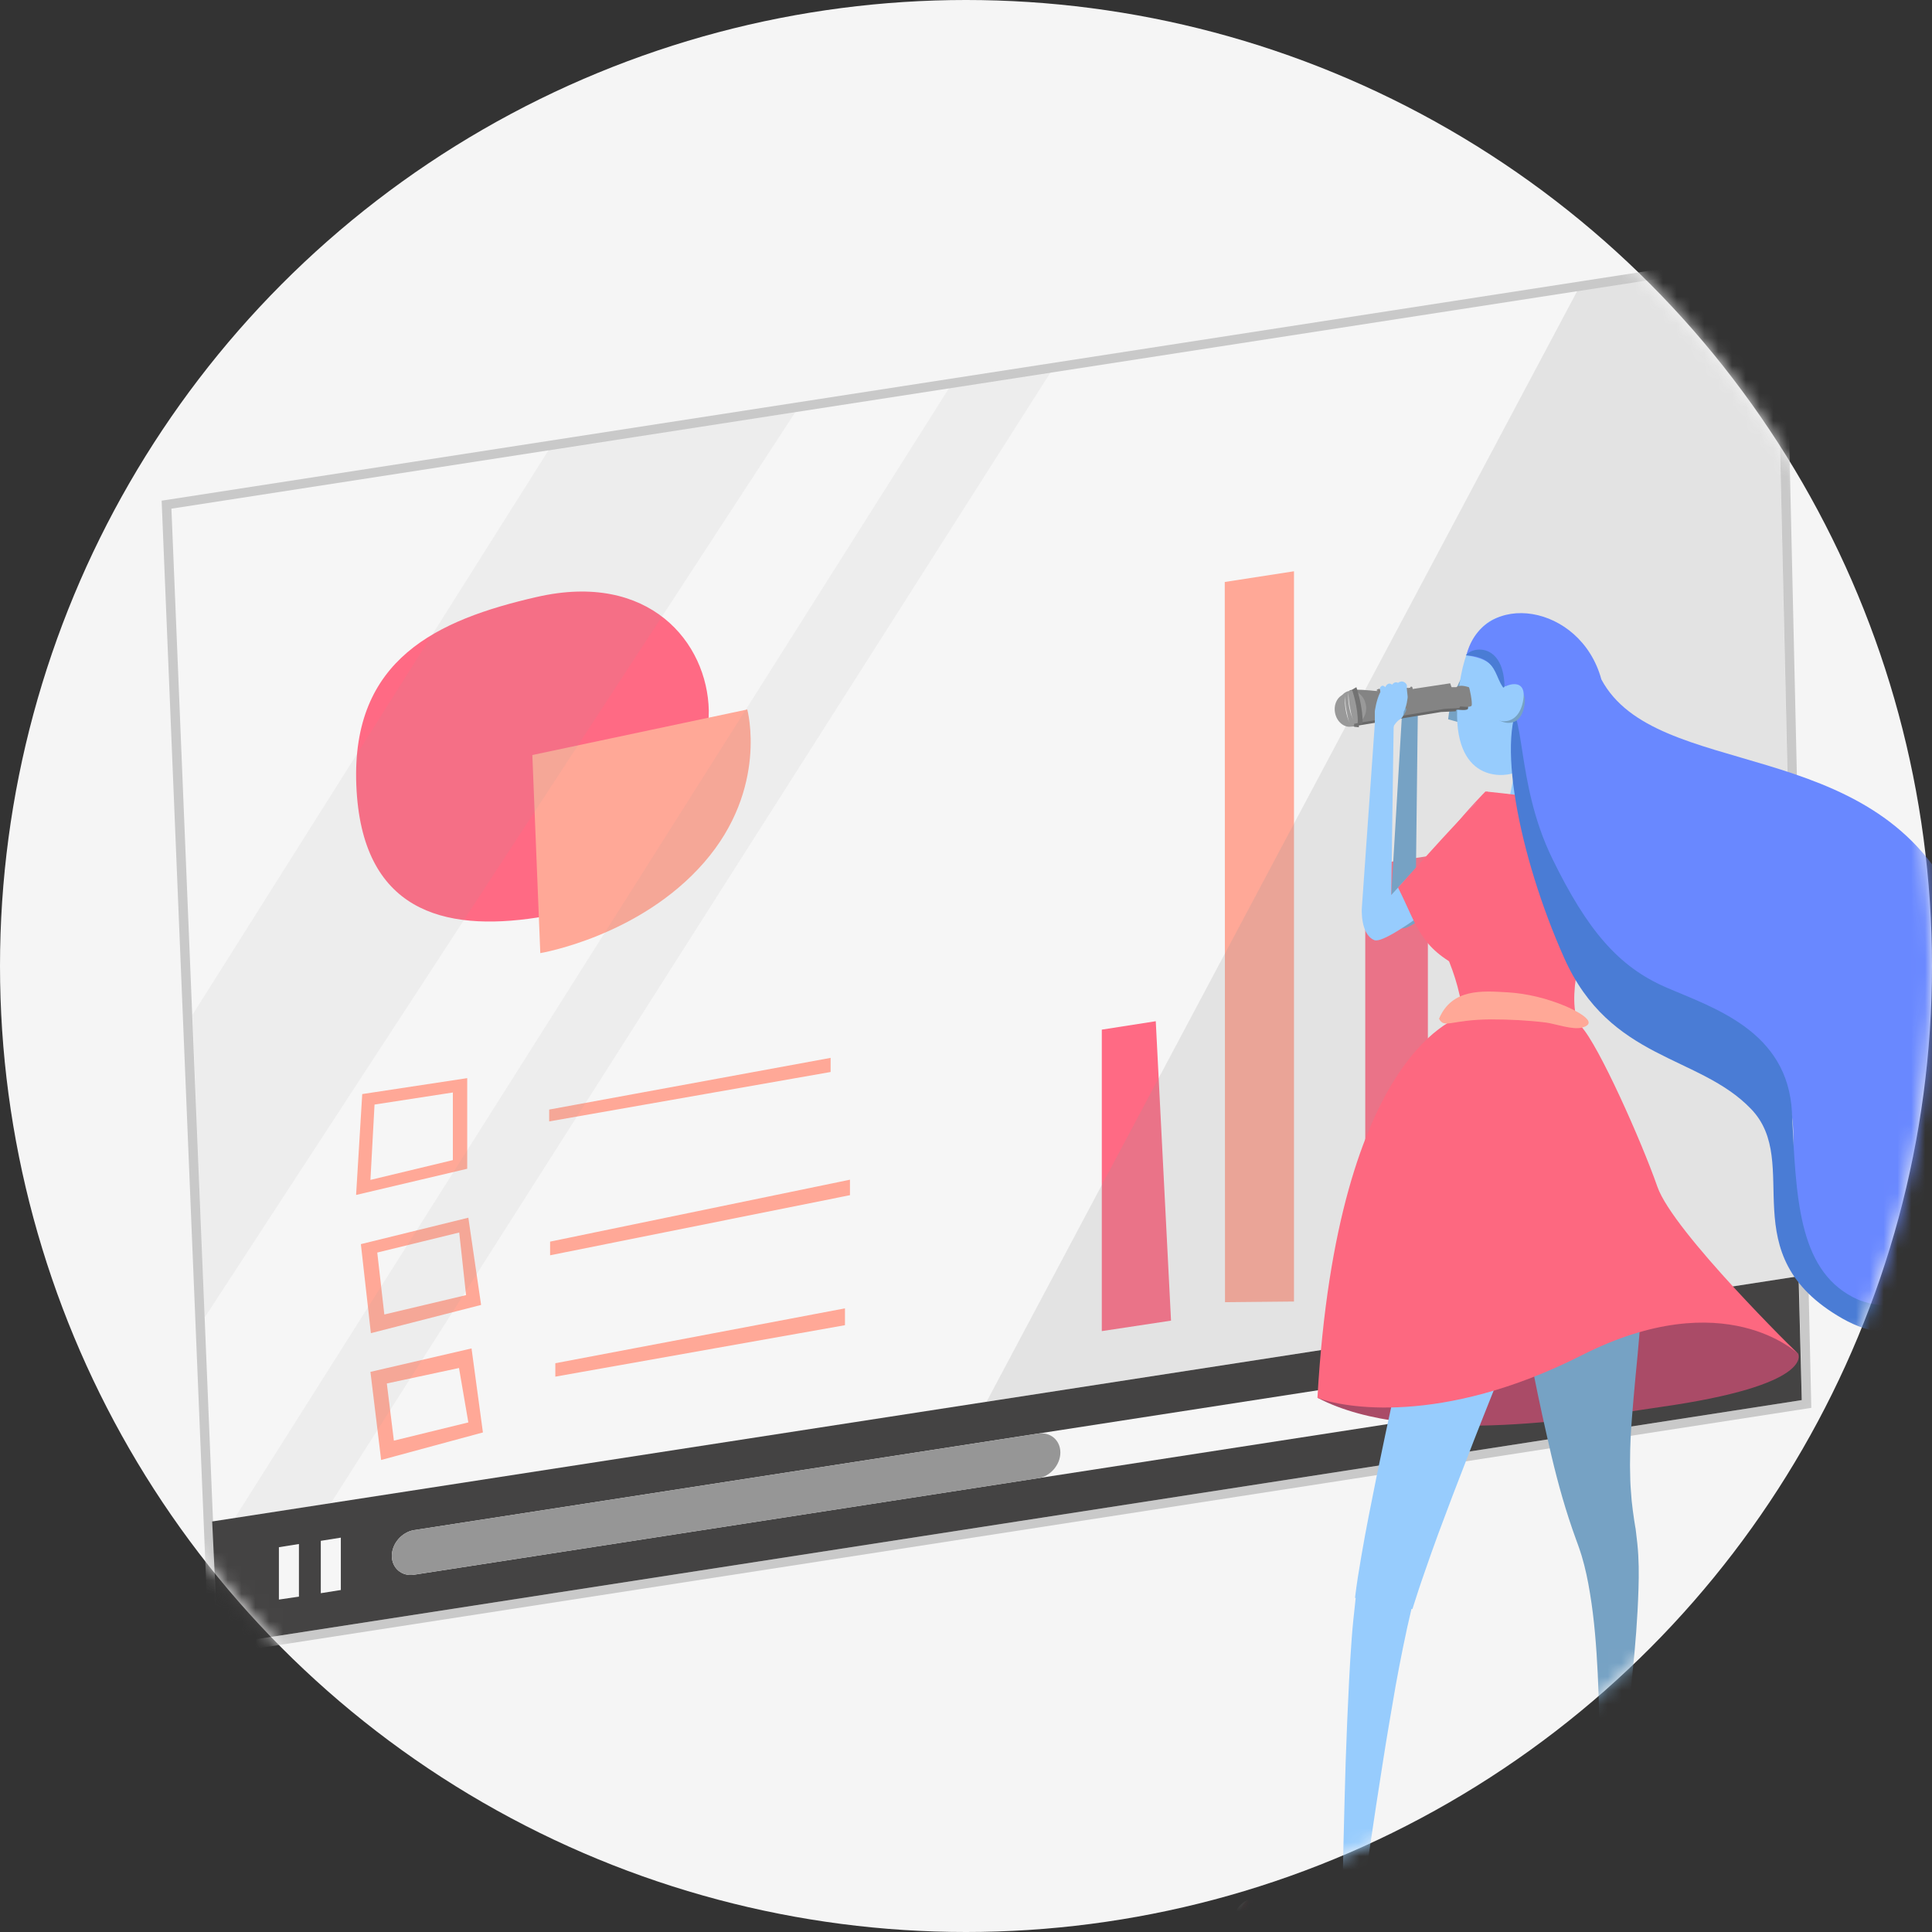 <svg xmlns="http://www.w3.org/2000/svg" xmlns:xlink="http://www.w3.org/1999/xlink" width="140" height="140" viewBox="0 0 140 140">
    <rect x="0" y="0" width="140" height="140" fill="#333333" stroke="none"/>
    <defs>
        <circle id="prefix__a" cx="70" cy="70" r="70"/>
    </defs>
    <g fill="none" fill-rule="evenodd">
        <mask id="prefix__b" fill="#fff">
            <use xlink:href="#prefix__a"/>
        </mask>
        <use fill="#F5F5F5" xlink:href="#prefix__a"/>
        <g mask="url(#prefix__b)">
            <g>
                <g>
                    <g fill-rule="nonzero">
                        <path fill="#F6F6F6" d="M3.845 101.591L119.278 83.737 117.381 0.478 0.429 18.579z" transform="translate(8 18) translate(3.63)"/>
                        <path fill="#C9C9C9" d="M119.625 84.018L3.531 101.987l-.017-.33L.083 18.281 117.71.099l1.914 83.919zM4.175 101.211l114.757-17.754L117.051.875.792 18.86l3.383 82.351z" transform="translate(8 18) translate(3.63)"/>
                        <path fill="#FF6A84" d="M27.258 25.262c8.151-1.881 12.375 3.283 12.474 8.233.083 4.95-5.709 13.959-12.457 14.998-6.765 1.04-12.722-.462-13.085-9.602-.363-9.141 5.874-11.98 13.068-13.63z" transform="translate(8 18) translate(3.63)"/>
                        <path fill="#FFA897" d="M26.945 36.712l.577 14.355s7.21-1.204 11.88-6.583c4.67-5.379 3.118-11.072 3.118-11.072l-15.576 3.3zM14.619 61.281l-.445 7.31 8.052-1.898v-6.567l-7.607 1.155zm6.567 4.785l-5.973 1.435.297-5.461 5.676-.874v4.9zM22.308 70.24l-7.788 1.915.726 6.451 7.986-2.046-.924-6.32zm-6.088 7.013l-.512-4.488 5.94-1.452.495 4.537-5.924 1.403zM22.539 79.712l-7.326 1.699.776 6.385 7.375-1.996-.825-6.088zm-5.627 6.682l-.511-4.142 5.23-1.121.677 3.943-5.395 1.32zM28.166 62.403L28.166 63.261 48.559 59.681 48.559 58.657zM28.232 71.973L28.232 72.963 49.962 68.607 49.962 67.485zM28.611 80.784L28.611 81.757 49.599 78.028 49.599 76.808z" transform="translate(8 18) translate(3.63)"/>
                        <path fill="#FF6A84" d="M68.211 56.611L68.211 78.457 73.227 77.698 72.121 56.001z" transform="translate(8 18) translate(3.63)"/>
                        <path fill="#FFA897" d="M77.121 24.172L77.138 76.362 82.137 76.313 82.137 23.397z" transform="translate(8 18) translate(3.63)"/>
                        <path fill="#FF6A84" d="M87.302 44.731L87.302 75.52 91.839 74.811 91.839 44.038z" transform="translate(8 18) translate(3.63)"/>
                        <path fill="#444343" d="M3.745 92.251L4.175 101.211 118.932 83.457 118.701 74.481z" transform="translate(8 18) translate(3.63)"/>
                        <path fill="#F6F6F6" d="M112.959 81.477L18.364 96.112c-.874.133-1.6-.478-1.6-1.369s.726-1.716 1.6-1.864l94.595-14.636c.874-.132 1.6.479 1.6 1.37 0 .89-.725 1.732-1.6 1.864z" transform="translate(8 18) translate(3.63)"/>
                        <path fill="#969696" d="M63.608 89.117l-45.243 6.995c-.875.133-1.601-.478-1.601-1.369s.726-1.716 1.6-1.864l45.243-6.997c.875-.132 1.601.479 1.601 1.37 0 .891-.726 1.733-1.6 1.865z" transform="translate(8 18) translate(3.63)"/>
                        <path fill="#F6F6F6" d="M10.032 97.697L8.58 97.911 8.58 94.116 10.032 93.885zM13.068 97.218L11.616 97.449 11.616 93.654 13.068 93.423z" transform="translate(8 18) translate(3.63)"/>
                        <path fill="#969696" d="M2.326 55.523L28.133 14.602 46.002 11.864 3.201 77.468zM5.379 92.004L57.139 10.131 64.499 8.976 12.342 90.931z" opacity=".1" transform="translate(8 18) translate(3.63)"/>
                        <path fill="#969696" d="M59.862 83.573L102.663 3.086 117.051 0.875 118.701 74.481z" opacity=".2" transform="translate(8 18) translate(3.63)"/>
                    </g>
                    <g transform="translate(8 18) translate(3.63) translate(77.88 26.4)">
                        <path fill="#AA4B67" fill-rule="nonzero" d="M8.811 53.295s-.907 1.518-2.838 3.597c7.062 3.729 20.576 1.27 24.767.676 11.335-1.6 10.048-3.877 10.048-3.877s-13.662-14.57-31.977-.396z"/>
                        <path fill="#FD6880" fill-rule="nonzero" d="M9.603 98.456c-1.881-.215-8.052-2.806-8.96-3.317-.808-.462-.94-2.392 2.442-2.013 1.354.148 7.211 3.02 7.211 3.02s.297 2.425-.693 2.31zM6.814 94.198s-1.006-1.32-.857-1.517c.131-.182 2.177-1.403 2.293-.809.116.594.214 2.624-.214 2.772-.446.181-1.221-.446-1.221-.446z"/>
                        <g fill-rule="nonzero">
                            <path fill="#C62A5E" d="M0.297 2.095L0.297 0.346 1.865 0.214 3.482 1.188 3.053 3.069z" transform="translate(6.765 93.06)"/>
                            <path fill="#FD6880" d="M1.831.38l1.469.89-.363 1.601L.462 1.98V.495L1.832.38m.065-.33L.133.197v1.997l3.036 1.089.495-2.178L1.898.05z" transform="translate(6.765 93.06)"/>
                        </g>
                        <path fill="#C62A5E" fill-rule="nonzero" d="M3.184 93.472c.363.083.71.166 1.073.248.347.099.71.198 1.056.297.347.099.71.198 1.04.347.33.148.66.313.957.544l-.017.033c-.363-.082-.71-.181-1.056-.297-.346-.116-.676-.264-1.006-.396-.33-.132-.677-.264-1.024-.38-.346-.131-.676-.247-1.022-.362v-.034z"/>
                        <path fill="#FFF" fill-rule="nonzero" d="M5.692 93.918s-.89-.495-1.336.544M6.501 94.215s-.891-.495-1.337.544"/>
                        <path fill="#97CCFD" fill-rule="nonzero" d="M21.12 50.44c-.742 1.799-1.469 3.614-2.195 5.429-.726 1.815-1.451 3.63-2.145 5.445-.709 1.815-1.402 3.63-2.079 5.461l-.495 1.37-.478 1.37c-.165.462-.313.907-.462 1.353-.149.445-.28.89-.429 1.336l-.066-.016c-.099.462-.215.907-.314 1.369l-.296 1.403-.281 1.419-.264 1.418c-.33 1.898-.66 3.829-.957 5.743-.61 3.844-1.171 7.705-1.7 11.55-.049.33-.362.577-.692.528-.314-.05-.545-.314-.528-.627.049-3.911.148-7.805.263-11.732.066-1.963.149-3.91.248-5.874l.082-1.469.1-1.484c.032-.496.082-.99.131-1.502.05-.495.116-1.023.165-1.535l-.049-.016c.066-.511.132-1.04.214-1.535.083-.494.165-1.006.248-1.501l.264-1.485.28-1.469c.38-1.946.776-3.893 1.188-5.824.413-1.93.825-3.861 1.255-5.775.428-1.93.857-3.844 1.303-5.775l.017-.05c.511-2.178 2.672-3.53 4.85-3.019 2.179.512 3.532 2.673 3.02 4.851-.05.231-.116.462-.198.644z"/>
                        <path fill="#FD6880" fill-rule="nonzero" d="M10.296 97.103l.116-2.921s-1.271.627-1.882.578c-.61-.05-2.078-.859-2.078-.859-.066-.032-.149.034-.133.1l.463 2.689c.016.017 2.012 1.584 3.514.413z"/>
                        <path fill="#FFF" fill-rule="nonzero" d="M10.362 97.267s-.924-.132-.924.694c-2.31-.297-8.795-3.185-8.96-3.416-.164-.248-.148-.858.463-1.27-.33.066-1.535.99-.512 1.748 1.897 1.386 7.507 3.334 9.059 3.482.792.066.924.248.874-1.237z"/>
                        <circle cx="7.689" cy="95.716" r="1" fill="#FFF" fill-rule="nonzero"/>
                        <path fill="#FD6880" fill-rule="nonzero" d="M28.067 91.493c-1.75-.215-7.508-2.624-8.366-3.102-.759-.43-.875-2.245 2.277-1.882 1.254.132 6.732 2.822 6.732 2.822s.297 2.26-.643 2.162zM25.476 87.516s-.924-1.238-.808-1.403c.131-.181 2.046-1.303 2.145-.758.099.544.198 2.441-.198 2.59-.413.149-1.139-.429-1.139-.429z"/>
                        <g fill-rule="nonzero">
                            <path fill="#C62A5E" d="M0.297 1.947L0.297 0.314 1.749 0.198 3.267 1.105 2.871 2.854z" transform="translate(25.41 86.46)"/>
                            <path fill="#FD6880" d="M1.716.346l1.37.825-.33 1.485-2.31-.825V.446l1.27-.1M1.782.05L.149.181v1.864L2.97 3.053l.462-2.03L1.782.05z" transform="translate(25.41 86.46)"/>
                        </g>
                        <path fill="#C62A5E" fill-rule="nonzero" d="M22.077 86.84c.66.132 1.32.313 1.98.511.33.099.66.181.974.33.313.132.61.297.89.511l-.016.017c-.347-.066-.66-.181-.99-.28-.313-.1-.627-.248-.94-.38-.628-.248-1.271-.479-1.915-.693l.017-.016z"/>
                        <path fill="#FFF" fill-rule="nonzero" d="M24.585 87.087s-.825-.462-1.238.511M25.179 87.532s-.825-.462-1.237.512"/>
                        <path fill="#76A2C4" fill-rule="nonzero" d="M26.598 40.64c.413.181.726.395 1.007.61.148.099.264.215.379.33.115.116.231.215.33.33.413.446.677.908.858 1.386.181.479.264.957.28 1.468l.05 1.485c.033 1.997-.05 4.01-.214 6.04l-.133 1.517-.148 1.535c-.099 1.023-.181 2.03-.264 3.053-.082 1.023-.132 2.029-.132 3.019-.017.495.017.99.017 1.485.016.495.066.973.099 1.452.049.479.115.957.181 1.403l.066.412c.033.148.05.297.066.445l.05.43.049.428c.116 1.123.116 2.212.082 3.267-.066 2.112-.23 4.175-.445 6.204-.198 2.03-.429 4.06-.643 6.073-.066.511-.1 1.006-.149 1.517l-.165 1.519-.132 1.517c-.017.248-.033.512-.066.76l-.05.758c-.016.364-.33.627-.676.611-.346-.017-.627-.314-.61-.677v-.115c.099-1.996.115-4.026.115-6.023 0-2.013-.033-4.009-.132-5.989-.099-1.98-.248-3.944-.561-5.825-.149-.94-.347-1.864-.594-2.689l-.099-.314-.099-.296c-.033-.1-.066-.199-.099-.281-.033-.099-.066-.165-.115-.314-.198-.528-.364-1.039-.529-1.534-.66-2.03-1.155-4.026-1.6-6.039-.462-2.013-.874-4.01-1.254-6.006l-.578-3.003-.56-3.003-.264-1.502-.281-1.501c-.083-.495-.198-1.006-.297-1.502-.05-.247-.099-.495-.165-.759-.05-.247-.115-.495-.181-.759-.33-1.32.494-2.656 1.814-2.986.561-.132 1.122-.066 1.617.148l4.175 1.914z"/>
                        <path fill="#FD6880" fill-rule="nonzero" d="M28.727 90.239l.099-2.723s-1.189.578-1.75.544c-.577-.032-1.93-.791-1.93-.791-.066-.034-.132.032-.116.099l.43 2.508c-.017-.017 1.848 1.451 3.267.362z"/>
                        <path fill="#FFF" fill-rule="nonzero" d="M28.776 90.37s-.858-.132-.858.644c-2.145-.264-8.217-2.97-8.366-3.184-.148-.231-.131-.809.43-1.189-.314.05-1.436.924-.479 1.634 1.765 1.287 7.012 3.118 8.448 3.25.759.066.875.231.825-1.154z"/>
                        <path fill="#76A2C4" fill-rule="nonzero" d="M17.127 3.58s-1.468 1.816-1.7 4.142l.941.264"/>
                        <path fill="#97CCFD" fill-rule="nonzero" d="M20.229 11.6c-.99.379-4.752.594-4.075-5.676.858-7.871 5.28-5.297 5.28-5.297s4.24 3.135 1.369 8.564l-1.32 7.754c-.248.875-1.947-.676-2.063-1.171"/>
                        <path fill="#FD6880" fill-rule="nonzero" d="M16.517 29.205S7.409 31.35 5.957 56.892c1.782.693 8.942 2.079 19.156-3.086 10.395-5.263 15.675-.098 15.675-.098s-9.058-8.844-10.197-12.111c-1.139-3.267-4.257-10.264-5.527-11.617-1.007-1.072-.462-5.56 1.435-8.629 1.733-2.822 1.089-4.092 1.089-4.092s1.666-1.832.066-2.657c-1.765-.89-9.52-1.65-9.52-1.65s-5.215 5.231-4.67 7.31c.726 2.854 2.557 4.867 3.053 8.943z"/>
                        <g fill-rule="nonzero">
                            <path fill="#6988FF" d="M.083 3.086C1.302-1.7 8.365-.676 9.867 4.835c3.943 7.375 19.618 3.91 25.525 15.971 4.835 9.851-7.623 23.001 6.122 22.87 0 0-5.445 11.55-13.596 6.913-8.151-4.636-1.666-12.738-5.445-16.681-3.795-3.944-11.5-3.515-14.833-10.99C4.306 15.462 4.01 10.132 3.497 5.71 1.683 4.934 3.003 3.498.082 3.086z" transform="translate(16.665)"/>
                            <path fill="#4A7CD5" d="M27.34 51.15c-8.15-4.636-2.837-11.27-6.633-15.197-3.794-3.943-10.197-3.465-13.53-10.923-3.332-7.457-5.032-16.384-2.97-18.942-2.672-.181-.99-2.854-4.157-3.002.544-.743 3.184-.924 2.755 3.283 1.666.495.775 5.841 3.498 11.434 2.558 5.247 4.818 7.838 8.2 9.323 3.4 1.485 8.894 3.135 9.174 9.108.297 5.973.413 11.286 4.422 13.365 4.01 2.079 10.824-1.386 13.415-5.923 0 0-6.023 12.11-14.174 7.474z" transform="translate(16.665)"/>
                        </g>
                        <g fill-rule="nonzero">
                            <path fill="#76A2C4" d="M.544.544c.1-.264 1.997-.66 1.568 1.222-.413 1.798-2.063.907-1.98.692" transform="translate(18.81 5.115)"/>
                            <path fill="#97CCFD" d="M.478.462c.1-.297 1.98-1.073 1.552.907C1.617 3.284-.016 2.724.066 2.492" transform="translate(18.81 5.115)"/>
                        </g>
                        <path fill="#FFA897" fill-rule="nonzero" d="M14.768 29.42c.94-2.212 3.151-2.014 4.933-1.915 1.452.083 2.904.446 4.24 1.007.463.198 2.608 1.171 1.189 1.551-.66.181-1.915-.264-2.591-.363-1.337-.165-2.673-.231-4.026-.231-2.871.016-3.366.693-3.746-.05z"/>
                        <path fill="#E15B69" fill-rule="nonzero" d="M14.602 16.979s-1.55 2.557-1.006 3.399c.561.857 2.756 1.336 3.498-4.192l-2.492.793z"/>
                        <path fill="#76A2C4" fill-rule="nonzero" d="M18.282 13.233l-5.197 6.352.148-12.589-1.139.181-.791 13.349s-.116 1.898.758 2.326c.875.413 6.815-5.494 6.815-5.494l-.594-4.125z"/>
                        <path fill="#97CCFD" fill-rule="nonzero" d="M17.44 13.777l-6.138 6.683.182-12.59-1.37.182-.94 13.349s-.132 1.897.908 2.326c1.039.413 8.117-5.494 8.117-5.494l-.759-4.456z"/>
                        <path fill="#FD6880" fill-rule="nonzero" d="M11.797 19.916c2.112-2.36 4.208-4.72 6.468-6.963.264.462.545.907.809 1.369-.033 3.713-.083 8.53-2.59 11.484-3.119-1.551-3.268-3.069-4.687-5.89z"/>
                        <g>
                            <path fill="#848484" fill-rule="nonzero" d="M2.525.446s.164-.067.198-.05c.033.016.049.264.049.264h-.215L2.526.445z" transform="translate(7.755 5.115)"/>
                            <path fill="#999" fill-rule="nonzero" d="M2.508.66s-.017-.248.017-.215c.033.033.066.215.066.215h-.083z" transform="translate(7.755 5.115)"/>
                            <path fill="#848484" fill-rule="nonzero" d="M4.653.346l.066-.032.033.032.182-.032v-.05s.082-.033.115-.017c.033.017.066.149.05.182 0 .033-.446.082-.446.082L4.62.346h.033z" transform="translate(7.755 5.115)"/>
                            <g transform="translate(7.755 5.115) translate(0 .165)">
                                <path fill="#686868" fill-rule="nonzero" d="M.247.61l.446 2.36 6.468-1.056 1.056-.05.05-.115h.132s.643.082.709-.066C9.174 1.534 8.959.346 8.91.346c-.05 0-.61-.23-.908 0h-.346l-.099-.28-4.356.66C3.184.726.313.363.247.611z"/>
                                <ellipse cx=".46" cy="1.788" fill="#999" fill-rule="nonzero" rx="1" ry="1.204" transform="rotate(-10.673 .46 1.788)"/>
                                <path fill="#727272" fill-rule="nonzero" d="M1.204 3.02l-.346-.034C.908 1.849.446.528.446.528L.758.346c.033.05.511 1.42.445 2.674z"/>
                                <path d="M.247.875l.43 1.93 6.468-.891 1.056-.05.049-.115h.132s.643.082.71-.066c.066-.149-.149-1.337-.199-1.337-.049 0-.61-.23-.907 0H7.64l-.1-.28-4.356.66S.314.627.248.875z"/>
                            </g>
                            <g transform="translate(7.755 5.115) translate(.33)">
                                <path fill="#848484" fill-rule="nonzero" d="M.181.544l.446 2.36 6.468-1.056 1.056-.05.05-.115h.131s.644.083.71-.066C9.124 1.452 8.893.28 8.844.28c-.05 0-.61-.23-.907 0H7.59L7.491 0 3.135.66C3.119.676.248.297.181.544z"/>
                                <ellipse cx=".395" cy="1.736" fill="#999" fill-rule="nonzero" rx="1" ry="1.204" transform="rotate(-10.673 .395 1.736)"/>
                                <path fill="#727272" fill-rule="nonzero" d="M1.139 2.954L.792 2.92C.842 1.783.379.462.379.462L.694.281c.017.065.495 1.435.446 2.672z"/>
                                <path d="M.165.808L.594 2.74l6.468-.891 1.056-.05.05-.115H8.3s.643.083.709-.066C9.091 1.452 8.86.28 8.811.28c-.05 0-.61-.23-.907 0h-.347L7.458 0 3.102.66C3.119.676.231.577.165.808z"/>
                            </g>
                            <path fill="#E6E6E6" fill-rule="nonzero" d="M.446.676c0 .165.016.33.032.512.017.165.033.33.067.495l.098.495c.033.165.083.33.149.478-.066-.148-.132-.313-.181-.478-.05-.165-.083-.33-.116-.495-.05-.314-.083-.66-.05-1.006zM.198.924c0 .165.016.33.033.511.016.165.033.33.066.496l.099.494c.033.166.082.33.148.479-.066-.148-.132-.313-.181-.478-.05-.166-.082-.33-.115-.496C.198 1.6.164 1.27.198.925z" transform="translate(7.755 5.115)"/>
                        </g>
                        <path fill="#76A2C4" fill-rule="nonzero" d="M12.012 7.606s.198-.115.231-.247c0 0 .132-.181.149-.314.033-.131-.066-.131-.066-.131l-.116.214s-.28.33-.198.478z"/>
                        <path fill="#97CCFD" fill-rule="nonzero" d="M10.114 8.052v-.907s.1-.792.38-1.353c0 0 .066-.1 0-.215-.066-.099.116-.462.38-.181 0 0 .165-.43.494-.182 0 0 .182-.28.43-.132 0 0 .23-.198.478-.033.248.165.149.396.149.396l.049.446s.033.23.017.28c-.017.05-.05.594-.281 1.006 0 0 0 .397-.248.529-.247.131-.478.494-.478.511 0 .016-.082.297-.082.297l-.693.033-.595-.495z"/>
                    </g>
                </g>
            </g>
        </g>
    </g>
</svg>
